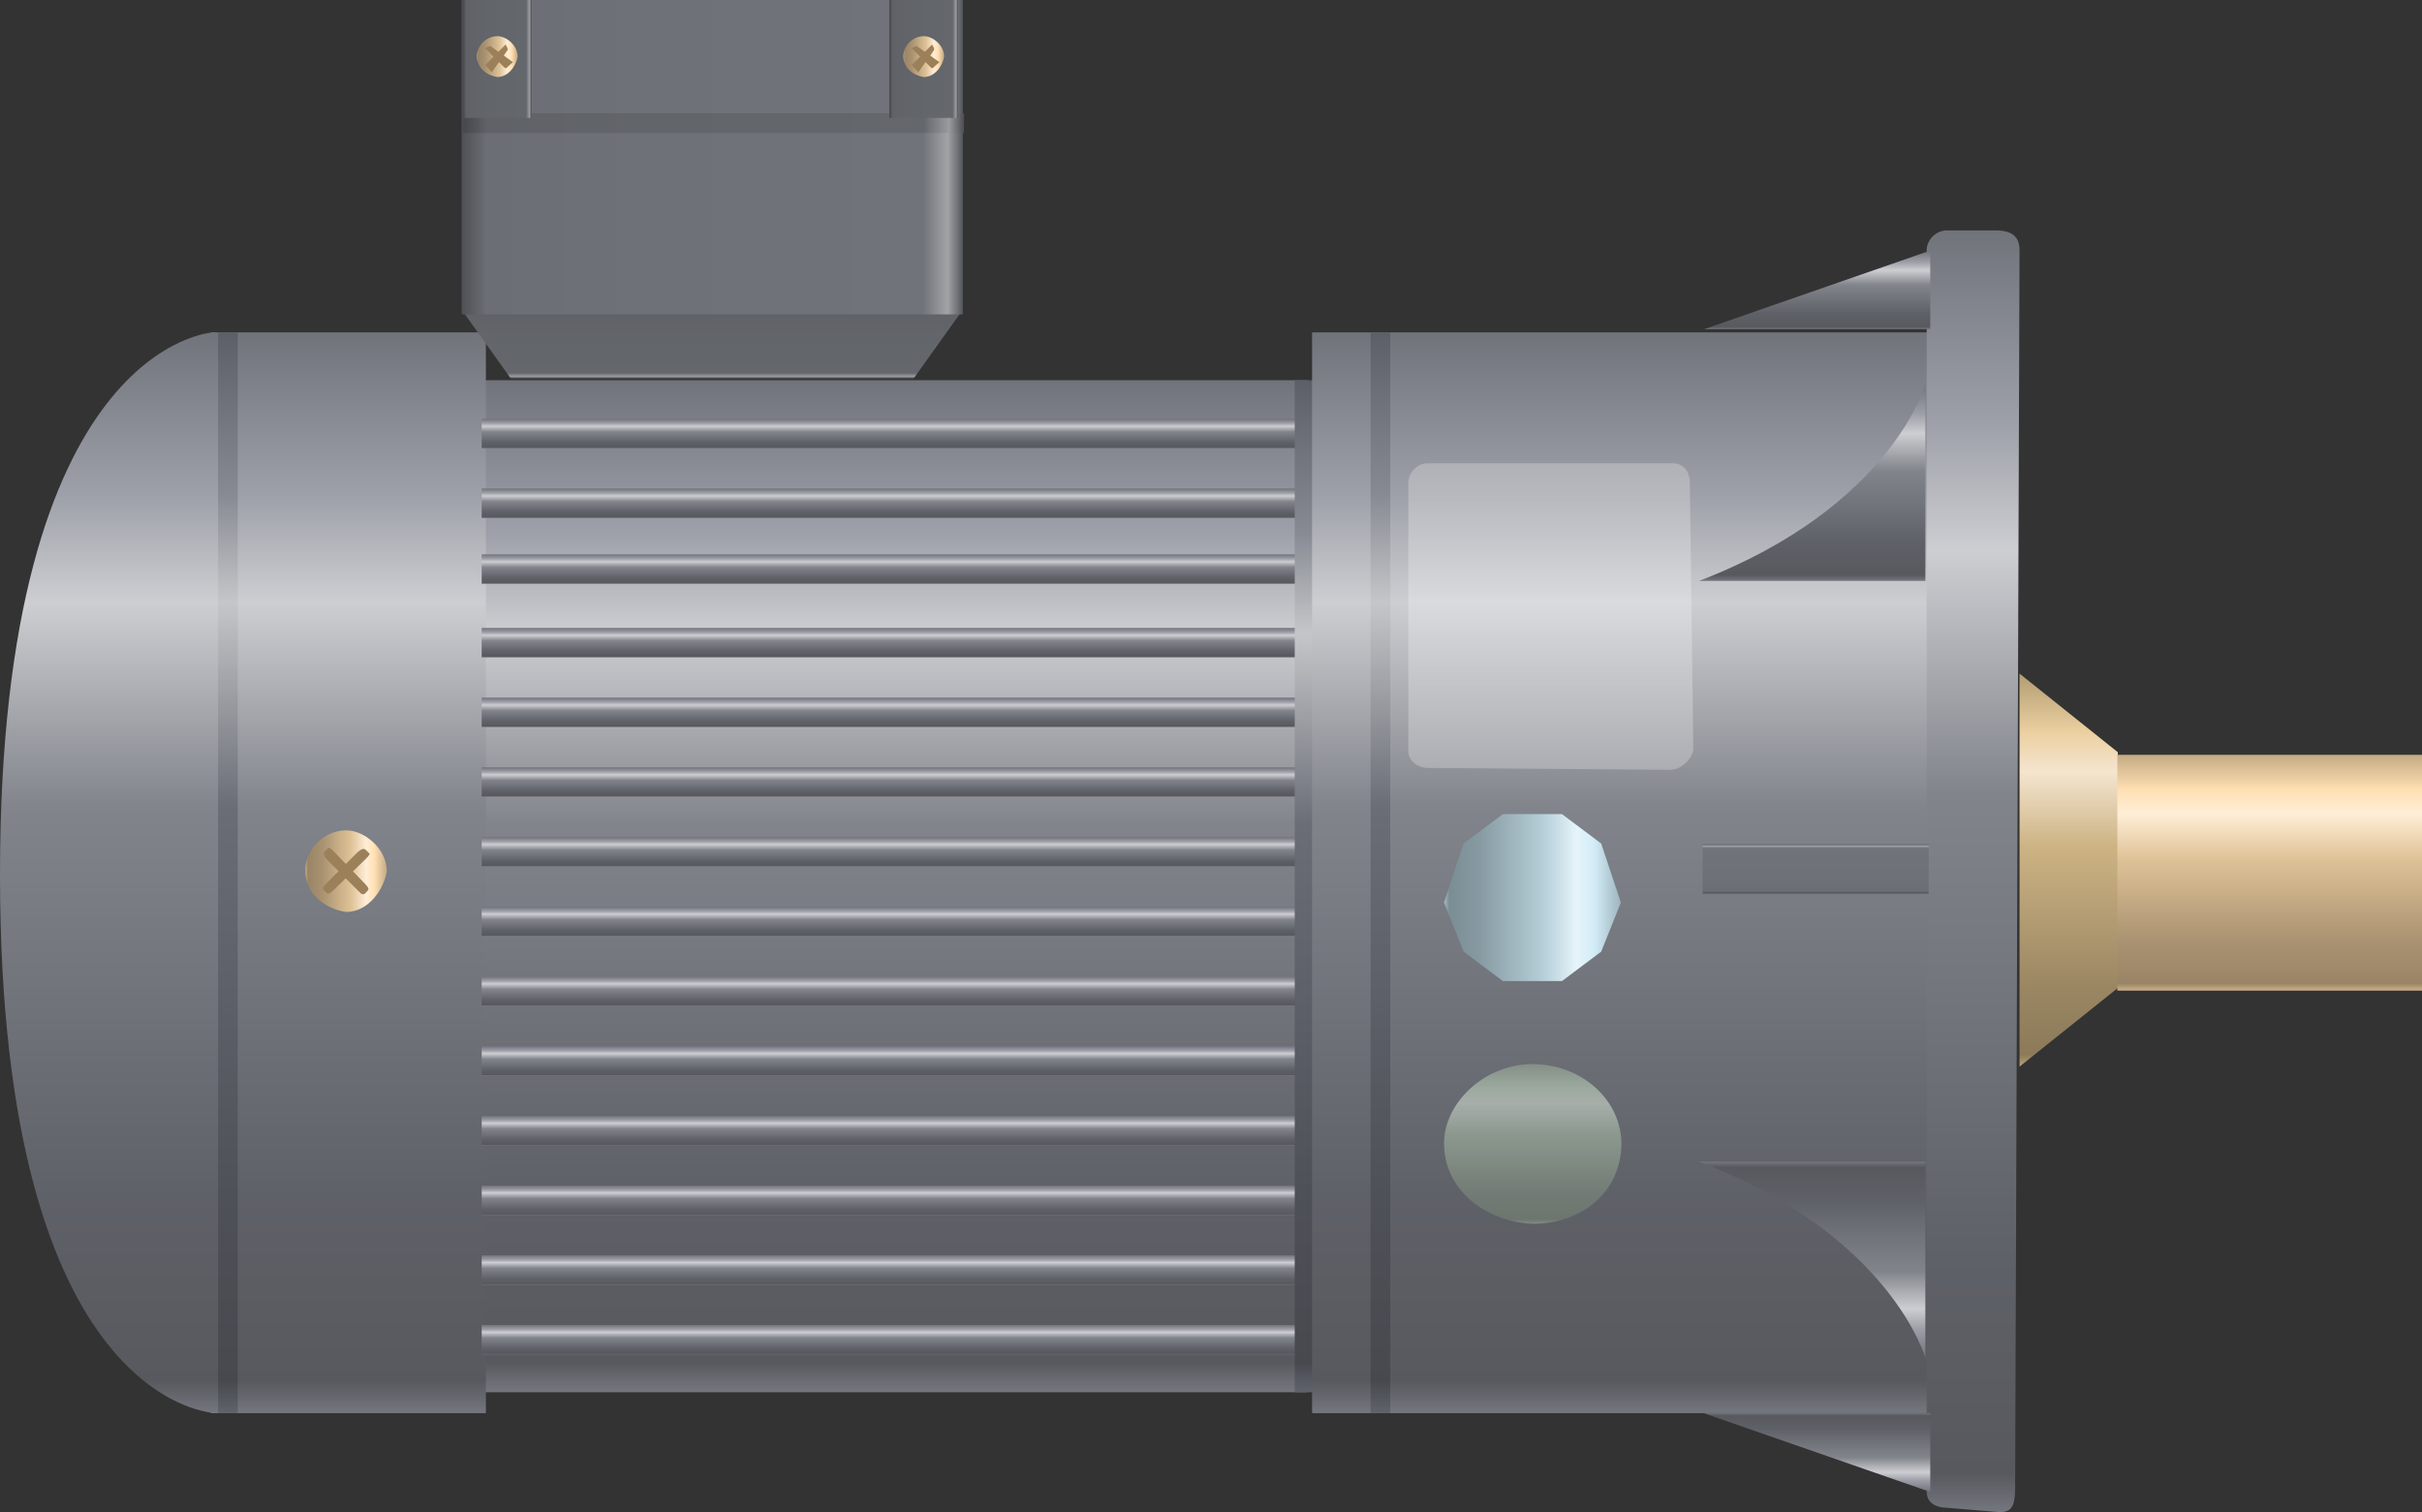 <?xml version="1.0" encoding="utf-8"?>
<!-- Generator: Adobe Illustrator 16.0.0, SVG Export Plug-In . SVG Version: 6.00 Build 0)  -->
<!DOCTYPE svg PUBLIC "-//W3C//DTD SVG 1.1//EN" "http://www.w3.org/Graphics/SVG/1.1/DTD/svg11.dtd">
<svg preserveAspectRatio="none" version="1.1" id="图层_1" xmlns="http://www.w3.org/2000/svg" xmlns:xlink="http://www.w3.org/1999/xlink" x="0px" y="0px"
	 width="184.844px" height="115.426px" viewBox="0.418 5.285 184.844 115.426" enable-background="new 0.418 5.285 184.844 115.426"
	 xml:space="preserve">
<rect x="0.418" y="5.285" width="184.844" height="115.426" fill="#333333" stroke="none"/>
<g id="surface186">
	
		<linearGradient id="SVGID_1_" gradientUnits="userSpaceOnUse" x1="307.714" y1="-313.113" x2="307.714" y2="-416.113" gradientTransform="matrix(0.75 0 0 -0.75 -162.106 -200.525)">
		<stop  offset="0" style="stop-color:#70737A"/>
		<stop  offset="0.15" style="stop-color:#9DA0A8"/>
		<stop  offset="0.25" style="stop-color:#CDCED2"/>
		<stop  offset="0.44" style="stop-color:#81848B"/>
		<stop  offset="0.6" style="stop-color:#72757C"/>
		<stop  offset="0.8" style="stop-color:#5F6168"/>
		<stop  offset="0.97" style="stop-color:#57595E"/>
		<stop  offset="1" style="stop-color:#75777F"/>
	</linearGradient>
	<path fill="url(#SVGID_1_)" d="M37.18,34.309h63v77.25h-63V34.309z"/>
	
		<linearGradient id="SVGID_2_" gradientUnits="userSpaceOnUse" x1="279.711" y1="-313.112" x2="279.711" y2="-423.112" gradientTransform="matrix(0.75 0 0 -0.75 -182.784 -204.178)">
		<stop  offset="0" style="stop-color:#70737A"/>
		<stop  offset="0.15" style="stop-color:#9DA0A8"/>
		<stop  offset="0.25" style="stop-color:#CDCED2"/>
		<stop  offset="0.44" style="stop-color:#81848B"/>
		<stop  offset="0.6" style="stop-color:#72757C"/>
		<stop  offset="0.8" style="stop-color:#5F6168"/>
		<stop  offset="0.97" style="stop-color:#57595E"/>
		<stop  offset="1" style="stop-color:#75777F"/>
	</linearGradient>
	<path fill="url(#SVGID_2_)" d="M16.5,30.656h21v82.5h-21V30.656z"/>
	
		<linearGradient id="SVGID_3_" gradientUnits="userSpaceOnUse" x1="276.713" y1="-313.112" x2="276.713" y2="-423.112" gradientTransform="matrix(0.75 0 0 -0.75 -198.867 -204.178)">
		<stop  offset="0" style="stop-color:#70737A"/>
		<stop  offset="0.15" style="stop-color:#9DA0A8"/>
		<stop  offset="0.25" style="stop-color:#CDCED2"/>
		<stop  offset="0.44" style="stop-color:#81848B"/>
		<stop  offset="0.6" style="stop-color:#72757C"/>
		<stop  offset="0.8" style="stop-color:#5F6168"/>
		<stop  offset="0.97" style="stop-color:#57595E"/>
		<stop  offset="1" style="stop-color:#75777F"/>
	</linearGradient>
	<path fill="url(#SVGID_3_)" d="M16.918,30.656v82.5c0,0-16.5-0.23-16.5-41.109c0-40.641,16.273-41.391,16.273-41.391H16.918z"/>
	
		<linearGradient id="SVGID_4_" gradientUnits="userSpaceOnUse" x1="477.111" y1="-134.215" x2="470.111" y2="-134.215" gradientTransform="matrix(0 0.75 -0.75 0 -45.889 -323.658)">
		<stop  offset="0" style="stop-color:#4B4D52"/>
		<stop  offset="0.03" style="stop-color:#9A9B9F"/>
		<stop  offset="0.08" style="stop-color:#64676C"/>
		<stop  offset="0.64" style="stop-color:#62656A"/>
		<stop  offset="0.95" style="stop-color:#606268"/>
		<stop  offset="1" style="stop-color:#45474B"/>
	</linearGradient>
	<path fill="url(#SVGID_4_)" d="M35.648,28.926l3.75,5.25h30.75l3.75-5.25H35.648z"/>
	
		<linearGradient id="SVGID_5_" gradientUnits="userSpaceOnUse" x1="316.714" y1="-329.112" x2="265.714" y2="-329.112" gradientTransform="matrix(0.75 0 0 -0.75 -163.638 -229.551)">
		<stop  offset="0" style="stop-color:#54575C"/>
		<stop  offset="0.03" style="stop-color:#A1A3A7"/>
		<stop  offset="0.08" style="stop-color:#707379"/>
		<stop  offset="0.64" style="stop-color:#6E7177"/>
		<stop  offset="0.95" style="stop-color:#6B6E74"/>
		<stop  offset="1" style="stop-color:#4E5055"/>
	</linearGradient>
	<path fill="url(#SVGID_5_)" d="M35.648,29.285h38.25v-24h-38.25V29.285z"/>
	
		<linearGradient id="SVGID_6_" gradientUnits="userSpaceOnUse" x1="316.712" y1="-314.11" x2="265.712" y2="-314.11" gradientTransform="matrix(0.75 0 0 -0.75 -163.543 -220.9)">
		<stop  offset="0" style="stop-color:#4B4D52"/>
		<stop  offset="0.03" style="stop-color:#9A9B9F"/>
		<stop  offset="0.08" style="stop-color:#64676C"/>
		<stop  offset="0.64" style="stop-color:#62656A"/>
		<stop  offset="0.95" style="stop-color:#606268"/>
		<stop  offset="1" style="stop-color:#45474B"/>
	</linearGradient>
	<path fill="url(#SVGID_6_)" d="M35.742,15.434h38.25v-1.5h-38.25V15.434z"/>
	
		<linearGradient id="SVGID_7_" gradientUnits="userSpaceOnUse" x1="272.712" y1="-319.113" x2="265.712" y2="-319.113" gradientTransform="matrix(0.75 0 0 -0.75 -163.543 -229.551)">
		<stop  offset="0" style="stop-color:#4B4D52"/>
		<stop  offset="0.03" style="stop-color:#9A9B9F"/>
		<stop  offset="0.08" style="stop-color:#64676C"/>
		<stop  offset="0.64" style="stop-color:#62656A"/>
		<stop  offset="0.95" style="stop-color:#606268"/>
		<stop  offset="1" style="stop-color:#45474B"/>
	</linearGradient>
	<path fill="url(#SVGID_7_)" d="M35.742,14.285h5.25v-9h-5.25V14.285z"/>
	
		<linearGradient id="SVGID_8_" gradientUnits="userSpaceOnUse" x1="272.71" y1="-319.113" x2="265.71" y2="-319.113" gradientTransform="matrix(0.75 0 0 -0.75 -130.994 -229.551)">
		<stop  offset="0" style="stop-color:#4B4D52"/>
		<stop  offset="0.03" style="stop-color:#9A9B9F"/>
		<stop  offset="0.08" style="stop-color:#64676C"/>
		<stop  offset="0.64" style="stop-color:#62656A"/>
		<stop  offset="0.95" style="stop-color:#606268"/>
		<stop  offset="1" style="stop-color:#45474B"/>
	</linearGradient>
	<path fill="url(#SVGID_8_)" d="M68.289,14.285h5.25v-9h-5.25V14.285z"/>
	
		<linearGradient id="SVGID_9_" gradientUnits="userSpaceOnUse" x1="307.714" y1="-313.116" x2="307.714" y2="-316.116" gradientTransform="matrix(0.75 0 0 -0.75 -162.106 -192.258)">
		<stop  offset="0" style="stop-color:#70737A"/>
		<stop  offset="0.15" style="stop-color:#9DA0A8"/>
		<stop  offset="0.25" style="stop-color:#CDCED2"/>
		<stop  offset="0.44" style="stop-color:#81848B"/>
		<stop  offset="0.6" style="stop-color:#72757C"/>
		<stop  offset="0.8" style="stop-color:#5F6168"/>
		<stop  offset="0.97" style="stop-color:#57595E"/>
		<stop  offset="1" style="stop-color:#75777F"/>
	</linearGradient>
	<path fill="url(#SVGID_9_)" d="M37.18,42.578h63v2.25h-63V42.578z"/>
	
		<linearGradient id="SVGID_10_" gradientUnits="userSpaceOnUse" x1="307.714" y1="-313.116" x2="307.714" y2="-316.116" gradientTransform="matrix(0.75 0 0 -0.75 -162.106 -181.617)">
		<stop  offset="0" style="stop-color:#70737A"/>
		<stop  offset="0.15" style="stop-color:#9DA0A8"/>
		<stop  offset="0.25" style="stop-color:#CDCED2"/>
		<stop  offset="0.44" style="stop-color:#81848B"/>
		<stop  offset="0.6" style="stop-color:#72757C"/>
		<stop  offset="0.8" style="stop-color:#5F6168"/>
		<stop  offset="0.97" style="stop-color:#57595E"/>
		<stop  offset="1" style="stop-color:#75777F"/>
	</linearGradient>
	<path fill="url(#SVGID_10_)" d="M37.18,53.219h63v2.25h-63V53.219z"/>
	
		<linearGradient id="SVGID_11_" gradientUnits="userSpaceOnUse" x1="307.714" y1="-313.116" x2="307.714" y2="-316.116" gradientTransform="matrix(0.75 0 0 -0.75 -162.106 -176.297)">
		<stop  offset="0" style="stop-color:#70737A"/>
		<stop  offset="0.15" style="stop-color:#9DA0A8"/>
		<stop  offset="0.25" style="stop-color:#CDCED2"/>
		<stop  offset="0.44" style="stop-color:#81848B"/>
		<stop  offset="0.6" style="stop-color:#72757C"/>
		<stop  offset="0.8" style="stop-color:#5F6168"/>
		<stop  offset="0.97" style="stop-color:#57595E"/>
		<stop  offset="1" style="stop-color:#75777F"/>
	</linearGradient>
	<path fill="url(#SVGID_11_)" d="M37.18,58.539h63v2.25h-63V58.539z"/>
	
		<linearGradient id="SVGID_12_" gradientUnits="userSpaceOnUse" x1="307.714" y1="-313.116" x2="307.714" y2="-316.116" gradientTransform="matrix(0.75 0 0 -0.75 -162.106 -170.977)">
		<stop  offset="0" style="stop-color:#70737A"/>
		<stop  offset="0.15" style="stop-color:#9DA0A8"/>
		<stop  offset="0.25" style="stop-color:#CDCED2"/>
		<stop  offset="0.44" style="stop-color:#81848B"/>
		<stop  offset="0.6" style="stop-color:#72757C"/>
		<stop  offset="0.8" style="stop-color:#5F6168"/>
		<stop  offset="0.97" style="stop-color:#57595E"/>
		<stop  offset="1" style="stop-color:#75777F"/>
	</linearGradient>
	<path fill="url(#SVGID_12_)" d="M37.18,63.859h63v2.25h-63V63.859z"/>
	
		<linearGradient id="SVGID_13_" gradientUnits="userSpaceOnUse" x1="307.714" y1="-313.116" x2="307.714" y2="-316.116" gradientTransform="matrix(0.75 0 0 -0.75 -162.106 -165.656)">
		<stop  offset="0" style="stop-color:#70737A"/>
		<stop  offset="0.15" style="stop-color:#9DA0A8"/>
		<stop  offset="0.25" style="stop-color:#CDCED2"/>
		<stop  offset="0.44" style="stop-color:#81848B"/>
		<stop  offset="0.6" style="stop-color:#72757C"/>
		<stop  offset="0.8" style="stop-color:#5F6168"/>
		<stop  offset="0.97" style="stop-color:#57595E"/>
		<stop  offset="1" style="stop-color:#75777F"/>
	</linearGradient>
	<path fill="url(#SVGID_13_)" d="M37.18,69.18h63v2.25h-63V69.18z"/>
	
		<linearGradient id="SVGID_14_" gradientUnits="userSpaceOnUse" x1="307.714" y1="-313.114" x2="307.714" y2="-316.114" gradientTransform="matrix(0.75 0 0 -0.75 -162.106 -160.335)">
		<stop  offset="0" style="stop-color:#70737A"/>
		<stop  offset="0.15" style="stop-color:#9DA0A8"/>
		<stop  offset="0.25" style="stop-color:#CDCED2"/>
		<stop  offset="0.44" style="stop-color:#81848B"/>
		<stop  offset="0.6" style="stop-color:#72757C"/>
		<stop  offset="0.8" style="stop-color:#5F6168"/>
		<stop  offset="0.97" style="stop-color:#57595E"/>
		<stop  offset="1" style="stop-color:#75777F"/>
	</linearGradient>
	<path fill="url(#SVGID_14_)" d="M37.18,74.5h63v2.25h-63V74.5z"/>
	
		<linearGradient id="SVGID_15_" gradientUnits="userSpaceOnUse" x1="307.714" y1="-313.114" x2="307.714" y2="-316.114" gradientTransform="matrix(0.75 0 0 -0.75 -162.106 -155.015)">
		<stop  offset="0" style="stop-color:#70737A"/>
		<stop  offset="0.15" style="stop-color:#9DA0A8"/>
		<stop  offset="0.25" style="stop-color:#CDCED2"/>
		<stop  offset="0.44" style="stop-color:#81848B"/>
		<stop  offset="0.6" style="stop-color:#72757C"/>
		<stop  offset="0.8" style="stop-color:#5F6168"/>
		<stop  offset="0.97" style="stop-color:#57595E"/>
		<stop  offset="1" style="stop-color:#75777F"/>
	</linearGradient>
	<path fill="url(#SVGID_15_)" d="M37.18,79.82h63v2.25h-63V79.82z"/>
	
		<linearGradient id="SVGID_16_" gradientUnits="userSpaceOnUse" x1="307.714" y1="-313.114" x2="307.714" y2="-316.114" gradientTransform="matrix(0.75 0 0 -0.75 -162.106 -149.694)">
		<stop  offset="0" style="stop-color:#70737A"/>
		<stop  offset="0.15" style="stop-color:#9DA0A8"/>
		<stop  offset="0.25" style="stop-color:#CDCED2"/>
		<stop  offset="0.44" style="stop-color:#81848B"/>
		<stop  offset="0.6" style="stop-color:#72757C"/>
		<stop  offset="0.8" style="stop-color:#5F6168"/>
		<stop  offset="0.97" style="stop-color:#57595E"/>
		<stop  offset="1" style="stop-color:#75777F"/>
	</linearGradient>
	<path fill="url(#SVGID_16_)" d="M37.18,85.141h63v2.25h-63V85.141z"/>
	
		<linearGradient id="SVGID_17_" gradientUnits="userSpaceOnUse" x1="307.714" y1="-313.114" x2="307.714" y2="-316.114" gradientTransform="matrix(0.75 0 0 -0.75 -162.106 -144.374)">
		<stop  offset="0" style="stop-color:#70737A"/>
		<stop  offset="0.15" style="stop-color:#9DA0A8"/>
		<stop  offset="0.25" style="stop-color:#CDCED2"/>
		<stop  offset="0.44" style="stop-color:#81848B"/>
		<stop  offset="0.6" style="stop-color:#72757C"/>
		<stop  offset="0.8" style="stop-color:#5F6168"/>
		<stop  offset="0.97" style="stop-color:#57595E"/>
		<stop  offset="1" style="stop-color:#75777F"/>
	</linearGradient>
	<path fill="url(#SVGID_17_)" d="M37.18,90.461h63v2.25h-63V90.461z"/>
	
		<linearGradient id="SVGID_18_" gradientUnits="userSpaceOnUse" x1="307.714" y1="-313.112" x2="307.714" y2="-316.112" gradientTransform="matrix(0.75 0 0 -0.75 -162.106 -139.053)">
		<stop  offset="0" style="stop-color:#70737A"/>
		<stop  offset="0.15" style="stop-color:#9DA0A8"/>
		<stop  offset="0.25" style="stop-color:#CDCED2"/>
		<stop  offset="0.44" style="stop-color:#81848B"/>
		<stop  offset="0.6" style="stop-color:#72757C"/>
		<stop  offset="0.8" style="stop-color:#5F6168"/>
		<stop  offset="0.97" style="stop-color:#57595E"/>
		<stop  offset="1" style="stop-color:#75777F"/>
	</linearGradient>
	<path fill="url(#SVGID_18_)" d="M37.18,95.781h63v2.25h-63V95.781z"/>
	
		<linearGradient id="SVGID_19_" gradientUnits="userSpaceOnUse" x1="307.714" y1="-313.112" x2="307.714" y2="-316.112" gradientTransform="matrix(0.75 0 0 -0.75 -162.106 -133.732)">
		<stop  offset="0" style="stop-color:#70737A"/>
		<stop  offset="0.15" style="stop-color:#9DA0A8"/>
		<stop  offset="0.25" style="stop-color:#CDCED2"/>
		<stop  offset="0.44" style="stop-color:#81848B"/>
		<stop  offset="0.6" style="stop-color:#72757C"/>
		<stop  offset="0.8" style="stop-color:#5F6168"/>
		<stop  offset="0.97" style="stop-color:#57595E"/>
		<stop  offset="1" style="stop-color:#75777F"/>
	</linearGradient>
	<path fill="url(#SVGID_19_)" d="M37.18,101.102h63v2.25h-63V101.102z"/>
	
		<linearGradient id="SVGID_20_" gradientUnits="userSpaceOnUse" x1="307.714" y1="-313.112" x2="307.714" y2="-316.112" gradientTransform="matrix(0.75 0 0 -0.75 -162.106 -128.412)">
		<stop  offset="0" style="stop-color:#70737A"/>
		<stop  offset="0.15" style="stop-color:#9DA0A8"/>
		<stop  offset="0.25" style="stop-color:#CDCED2"/>
		<stop  offset="0.44" style="stop-color:#81848B"/>
		<stop  offset="0.6" style="stop-color:#72757C"/>
		<stop  offset="0.8" style="stop-color:#5F6168"/>
		<stop  offset="0.97" style="stop-color:#57595E"/>
		<stop  offset="1" style="stop-color:#75777F"/>
	</linearGradient>
	<path fill="url(#SVGID_20_)" d="M37.18,106.422h63v2.25h-63V106.422z"/>
	
		<linearGradient id="SVGID_21_" gradientUnits="userSpaceOnUse" x1="307.714" y1="-313.116" x2="307.714" y2="-316.116" gradientTransform="matrix(0.75 0 0 -0.75 -162.106 -197.578)">
		<stop  offset="0" style="stop-color:#70737A"/>
		<stop  offset="0.15" style="stop-color:#9DA0A8"/>
		<stop  offset="0.25" style="stop-color:#CDCED2"/>
		<stop  offset="0.44" style="stop-color:#81848B"/>
		<stop  offset="0.6" style="stop-color:#72757C"/>
		<stop  offset="0.8" style="stop-color:#5F6168"/>
		<stop  offset="0.97" style="stop-color:#57595E"/>
		<stop  offset="1" style="stop-color:#75777F"/>
	</linearGradient>
	<path fill="url(#SVGID_21_)" d="M37.18,37.258h63v2.25h-63V37.258z"/>
	
		<linearGradient id="SVGID_22_" gradientUnits="userSpaceOnUse" x1="307.714" y1="-313.114" x2="307.714" y2="-316.114" gradientTransform="matrix(0.75 0 0 -0.75 -162.106 -187.233)">
		<stop  offset="0" style="stop-color:#70737A"/>
		<stop  offset="0.15" style="stop-color:#9DA0A8"/>
		<stop  offset="0.25" style="stop-color:#CDCED2"/>
		<stop  offset="0.44" style="stop-color:#81848B"/>
		<stop  offset="0.6" style="stop-color:#72757C"/>
		<stop  offset="0.8" style="stop-color:#5F6168"/>
		<stop  offset="0.97" style="stop-color:#57595E"/>
		<stop  offset="1" style="stop-color:#75777F"/>
	</linearGradient>
	<path fill="url(#SVGID_22_)" d="M37.18,47.602h63v2.25h-63V47.602z"/>
	
		<linearGradient id="SVGID_23_" gradientUnits="userSpaceOnUse" x1="266.712" y1="-313.112" x2="266.712" y2="-423.112" gradientTransform="matrix(0.75 0 0 -0.75 -182.222 -204.178)">
		<stop  offset="0" style="stop-color:#5C5F67"/>
		<stop  offset="0.15" style="stop-color:#878A93"/>
		<stop  offset="0.25" style="stop-color:#C5C6C9"/>
		<stop  offset="0.44" style="stop-color:#6A6D76"/>
		<stop  offset="0.6" style="stop-color:#5E6169"/>
		<stop  offset="0.8" style="stop-color:#4E5157"/>
		<stop  offset="0.97" style="stop-color:#47494F"/>
		<stop  offset="1" style="stop-color:#60636B"/>
	</linearGradient>
	<path fill="url(#SVGID_23_)" d="M17.063,30.656h1.5v82.5h-1.5V30.656z"/>
	
		<linearGradient id="SVGID_24_" gradientUnits="userSpaceOnUse" x1="273.993" y1="-317.268" x2="265.712" y2="-317.268" gradientTransform="matrix(0.75 0 0 -0.75 -175.558 -166.168)">
		<stop  offset="0" style="stop-color:#C4AA84"/>
		<stop  offset="0.15" style="stop-color:#FFE0B3"/>
		<stop  offset="0.25" style="stop-color:#FFEED7"/>
		<stop  offset="0.44" style="stop-color:#DFC297"/>
		<stop  offset="0.6" style="stop-color:#C7AD86"/>
		<stop  offset="0.8" style="stop-color:#A89170"/>
		<stop  offset="0.97" style="stop-color:#998566"/>
		<stop  offset="1" style="stop-color:#CBB189"/>
	</linearGradient>
	<path fill="url(#SVGID_24_)" d="M23.727,71.668c0-1.5,1.391-3,3.105-3c1.395,0,3.105,1.395,3.105,3.113
		c-0.211,1.387-1.391,3.117-3.105,3.117c-1.605-0.23-3.105-1.395-3.105-3.117V71.668z"/>
	<path fill="#9C8059" d="M25.508,69.98c0,0,0.164,0.082,0.324,0.238l2.328,2.414c0.531,0.527,0.395,0.566,0.238,0.727
		c-0.238,0.332-0.414,0.156-0.57,0l-2.32-2.32c-0.527-0.527-0.406-0.66-0.246-0.82L25.508,69.98z"/>
	<path fill="#9C8059" d="M28.637,70.469c0,0-0.086,0.164-0.242,0.32l-2.41,2.332c-0.531,0.531-0.57,0.395-0.727,0.238
		c-0.336-0.238-0.16-0.414,0-0.57l2.316-2.32c0.531-0.527,0.664-0.406,0.82-0.25L28.637,70.469z"/>
	
		<linearGradient id="SVGID_25_" gradientUnits="userSpaceOnUse" x1="266.711" y1="-313.113" x2="266.711" y2="-416.113" gradientTransform="matrix(0.75 0 0 -0.75 -100.053 -200.525)">
		<stop  offset="0" style="stop-color:#5C5F67"/>
		<stop  offset="0.15" style="stop-color:#878A93"/>
		<stop  offset="0.25" style="stop-color:#C5C6C9"/>
		<stop  offset="0.44" style="stop-color:#6A6D76"/>
		<stop  offset="0.6" style="stop-color:#5E6169"/>
		<stop  offset="0.8" style="stop-color:#4E5157"/>
		<stop  offset="0.97" style="stop-color:#47494F"/>
		<stop  offset="1" style="stop-color:#60636B"/>
	</linearGradient>
	<path fill="url(#SVGID_25_)" d="M99.23,34.309h1.5v77.25h-1.5V34.309z"/>
	
		<linearGradient id="SVGID_26_" gradientUnits="userSpaceOnUse" x1="297.215" y1="-313.112" x2="297.215" y2="-423.112" gradientTransform="matrix(0.75 0 0 -0.75 -98.732 -204.178)">
		<stop  offset="0" style="stop-color:#70737A"/>
		<stop  offset="0.15" style="stop-color:#9DA0A8"/>
		<stop  offset="0.25" style="stop-color:#CDCED2"/>
		<stop  offset="0.44" style="stop-color:#81848B"/>
		<stop  offset="0.6" style="stop-color:#72757C"/>
		<stop  offset="0.8" style="stop-color:#5F6168"/>
		<stop  offset="0.97" style="stop-color:#57595E"/>
		<stop  offset="1" style="stop-color:#75777F"/>
	</linearGradient>
	<path fill="url(#SVGID_26_)" d="M100.555,30.656h47.25v82.5h-47.25V30.656z"/>
	
		<linearGradient id="SVGID_27_" gradientUnits="userSpaceOnUse" x1="270.437" y1="-313.113" x2="270.437" y2="-443.566" gradientTransform="matrix(0.75 0 0 -0.75 -51.824 -211.963)">
		<stop  offset="0" style="stop-color:#70737A"/>
		<stop  offset="0.15" style="stop-color:#9DA0A8"/>
		<stop  offset="0.25" style="stop-color:#CDCED2"/>
		<stop  offset="0.44" style="stop-color:#81848B"/>
		<stop  offset="0.6" style="stop-color:#72757C"/>
		<stop  offset="0.8" style="stop-color:#5F6168"/>
		<stop  offset="0.97" style="stop-color:#57595E"/>
		<stop  offset="1" style="stop-color:#75777F"/>
	</linearGradient>
	<path fill="url(#SVGID_27_)" d="M148.961,22.871h3.75c1.5,0,1.836,0.691,1.836,1.539l-0.336,94.461c0,1.5-0.352,1.84-1.195,1.84
		l-4.055-0.34c-0.75,0-1.5-0.348-1.5-1.199V24.371c0-0.75,0.688-1.5,1.531-1.5H148.961z"/>
	
		<linearGradient id="SVGID_28_" gradientUnits="userSpaceOnUse" x1="270.715" y1="-313.115" x2="270.715" y2="-353.115" gradientTransform="matrix(0.75 0 0 -0.75 -44.74 -178.133)">
		<stop  offset="0" style="stop-color:#B39D73"/>
		<stop  offset="0.15" style="stop-color:#EBD0A1"/>
		<stop  offset="0.25" style="stop-color:#F4E5CF"/>
		<stop  offset="0.44" style="stop-color:#CDB384"/>
		<stop  offset="0.6" style="stop-color:#B69F75"/>
		<stop  offset="0.8" style="stop-color:#9A8662"/>
		<stop  offset="0.97" style="stop-color:#8C7A59"/>
		<stop  offset="1" style="stop-color:#BAA378"/>
	</linearGradient>
	<path fill="url(#SVGID_28_)" d="M154.547,56.703l7.5,6v18l-7.5,6V56.703z"/>
	
		<linearGradient id="SVGID_29_" gradientUnits="userSpaceOnUse" x1="281.211" y1="-313.115" x2="281.211" y2="-337.115" gradientTransform="matrix(0.75 0 0 -0.75 -37.273 -171.934)">
		<stop  offset="0" style="stop-color:#C4AA84"/>
		<stop  offset="0.15" style="stop-color:#FFE0B3"/>
		<stop  offset="0.25" style="stop-color:#FFEED7"/>
		<stop  offset="0.44" style="stop-color:#DFC297"/>
		<stop  offset="0.6" style="stop-color:#C7AD86"/>
		<stop  offset="0.8" style="stop-color:#A89170"/>
		<stop  offset="0.97" style="stop-color:#998566"/>
		<stop  offset="1" style="stop-color:#CBB189"/>
	</linearGradient>
	<path fill="url(#SVGID_29_)" d="M162.012,62.902h23.25v18h-23.25V62.902z"/>
	
		<linearGradient id="SVGID_30_" gradientUnits="userSpaceOnUse" x1="277.213" y1="-313.114" x2="277.213" y2="-321.114" gradientTransform="matrix(0.75 0 0 -0.75 -68.8 -210.425)">
		<stop  offset="0" style="stop-color:#70737A"/>
		<stop  offset="0.15" style="stop-color:#9DA0A8"/>
		<stop  offset="0.25" style="stop-color:#CDCED2"/>
		<stop  offset="0.44" style="stop-color:#81848B"/>
		<stop  offset="0.6" style="stop-color:#72757C"/>
		<stop  offset="0.8" style="stop-color:#5F6168"/>
		<stop  offset="0.97" style="stop-color:#57595E"/>
		<stop  offset="1" style="stop-color:#75777F"/>
	</linearGradient>
	<path fill="url(#SVGID_30_)" d="M130.484,30.41h17.25v-6L130.484,30.41z"/>
	
		<linearGradient id="SVGID_31_" gradientUnits="userSpaceOnUse" x1="277.213" y1="640.112" x2="277.213" y2="632.112" gradientTransform="matrix(0.75 0 0 0.75 -68.8 -360.912)">
		<stop  offset="0" style="stop-color:#70737A"/>
		<stop  offset="0.15" style="stop-color:#9DA0A8"/>
		<stop  offset="0.25" style="stop-color:#CDCED2"/>
		<stop  offset="0.44" style="stop-color:#81848B"/>
		<stop  offset="0.6" style="stop-color:#72757C"/>
		<stop  offset="0.8" style="stop-color:#5F6168"/>
		<stop  offset="0.97" style="stop-color:#57595E"/>
		<stop  offset="1" style="stop-color:#75777F"/>
	</linearGradient>
	<path fill="url(#SVGID_31_)" d="M130.484,113.172h17.25v6L130.484,113.172z"/>
	
		<linearGradient id="SVGID_32_" gradientUnits="userSpaceOnUse" x1="277.212" y1="-313.112" x2="277.212" y2="-333.112" gradientTransform="matrix(0.75 0 0 -0.75 -69.175 -200.205)">
		<stop  offset="0" style="stop-color:#70737A"/>
		<stop  offset="0.15" style="stop-color:#9DA0A8"/>
		<stop  offset="0.25" style="stop-color:#CDCED2"/>
		<stop  offset="0.44" style="stop-color:#81848B"/>
		<stop  offset="0.6" style="stop-color:#72757C"/>
		<stop  offset="0.8" style="stop-color:#5F6168"/>
		<stop  offset="0.97" style="stop-color:#57595E"/>
		<stop  offset="1" style="stop-color:#75777F"/>
	</linearGradient>
	<path fill="url(#SVGID_32_)" d="M130.109,49.629h17.25v-15c0,0-2.586,9.348-17.25,14.992V49.629z"/>
	
		<linearGradient id="SVGID_33_" gradientUnits="userSpaceOnUse" x1="277.215" y1="-313.116" x2="277.215" y2="-318.116" gradientTransform="matrix(0.75 0 0 -0.75 -68.928 -165.094)">
		<stop  offset="0" style="stop-color:#54575C"/>
		<stop  offset="0.03" style="stop-color:#A1A3A7"/>
		<stop  offset="0.08" style="stop-color:#707379"/>
		<stop  offset="0.64" style="stop-color:#6E7177"/>
		<stop  offset="0.95" style="stop-color:#6B6E74"/>
		<stop  offset="1" style="stop-color:#4E5055"/>
	</linearGradient>
	<path fill="url(#SVGID_33_)" d="M130.359,69.742h17.25v3.75h-17.25V69.742z"/>
	
		<linearGradient id="SVGID_34_" gradientUnits="userSpaceOnUse" x1="277.213" y1="640.113" x2="277.213" y2="620.113" gradientTransform="matrix(0.75 0 0 0.75 -69.175 -371.132)">
		<stop  offset="0" style="stop-color:#70737A"/>
		<stop  offset="0.15" style="stop-color:#9DA0A8"/>
		<stop  offset="0.25" style="stop-color:#CDCED2"/>
		<stop  offset="0.44" style="stop-color:#81848B"/>
		<stop  offset="0.6" style="stop-color:#72757C"/>
		<stop  offset="0.8" style="stop-color:#5F6168"/>
		<stop  offset="0.97" style="stop-color:#57595E"/>
		<stop  offset="1" style="stop-color:#75777F"/>
	</linearGradient>
	<path fill="url(#SVGID_34_)" d="M130.109,93.953h17.25v15c0,0-2.586-9.348-17.25-14.992V93.953z"/>
	
		<linearGradient id="SVGID_35_" gradientUnits="userSpaceOnUse" x1="266.712" y1="-313.112" x2="266.712" y2="-423.112" gradientTransform="matrix(0.75 0 0 -0.75 -94.265 -204.178)">
		<stop  offset="0" style="stop-color:#5C5F67"/>
		<stop  offset="0.15" style="stop-color:#878A93"/>
		<stop  offset="0.25" style="stop-color:#C5C6C9"/>
		<stop  offset="0.44" style="stop-color:#6A6D76"/>
		<stop  offset="0.6" style="stop-color:#5E6169"/>
		<stop  offset="0.8" style="stop-color:#4E5157"/>
		<stop  offset="0.97" style="stop-color:#47494F"/>
		<stop  offset="1" style="stop-color:#60636B"/>
	</linearGradient>
	<path fill="url(#SVGID_35_)" d="M105.02,30.656h1.5v82.5h-1.5V30.656z"/>
	<path fill="#FFFFFF" fill-opacity="0.251" d="M109.398,40.652h18.75c0.75,0,1.238,0.656,1.238,1.461l0.262,20.289
		c0,0.75-0.922,1.648-1.727,1.648l-18.523-0.148c-0.75,0-1.5-0.504-1.5-1.313V42.152c0-0.75,0.645-1.5,1.449-1.5H109.398z"/>
	
		<linearGradient id="SVGID_36_" gradientUnits="userSpaceOnUse" x1="283.713" y1="-321.613" x2="265.713" y2="-321.613" gradientTransform="matrix(0.75 0 0 -0.75 -88.664 -167.41)">
		<stop  offset="0" style="stop-color:#9EB4BD"/>
		<stop  offset="0.15" style="stop-color:#D2ECF7"/>
		<stop  offset="0.25" style="stop-color:#E6F4FA"/>
		<stop  offset="0.44" style="stop-color:#B5CED7"/>
		<stop  offset="0.6" style="stop-color:#A1B7C0"/>
		<stop  offset="0.8" style="stop-color:#879AA2"/>
		<stop  offset="0.97" style="stop-color:#7B8D94"/>
		<stop  offset="1" style="stop-color:#A5BBC4"/>
	</linearGradient>
	<path fill="url(#SVGID_36_)" d="M119.621,67.426l3,2.25l1.5,4.5l-1.5,3.75l-3,2.25h-4.5l-3-2.25l-1.5-3.75l1.5-4.5l3-2.25H119.621z
		"/>
	
		<linearGradient id="SVGID_37_" gradientUnits="userSpaceOnUse" x1="274.731" y1="-313.092" x2="274.731" y2="-329.347" gradientTransform="matrix(0.75 0 0 -0.75 -88.654 -148.307)">
		<stop  offset="0" style="stop-color:#9DB098;stop-opacity:0.502"/>
		<stop  offset="0.15" style="stop-color:#D0E8CB;stop-opacity:0.502"/>
		<stop  offset="0.25" style="stop-color:#E5F2E2;stop-opacity:0.502"/>
		<stop  offset="0.44" style="stop-color:#B3C9AE;stop-opacity:0.502"/>
		<stop  offset="0.6" style="stop-color:#9FB39B;stop-opacity:0.502"/>
		<stop  offset="0.8" style="stop-color:#869782;stop-opacity:0.502"/>
		<stop  offset="0.97" style="stop-color:#7A8A76;stop-opacity:0.502"/>
		<stop  offset="1" style="stop-color:#A3B79E;stop-opacity:0.502"/>
	</linearGradient>
	<path fill="url(#SVGID_37_)" d="M110.629,92.527c0-3,3.023-6.016,6.773-6.016c3.727,0.016,6.758,2.73,6.758,6.102
		c-0.031,3.664-3.027,6.09-6.758,6.09c-3.773-0.176-6.773-2.73-6.773-6.09V92.527z"/>
	
		<linearGradient id="SVGID_38_" gradientUnits="userSpaceOnUse" x1="269.851" y1="-315.19" x2="265.709" y2="-315.19" gradientTransform="matrix(0.75 0 0 -0.75 -162.466 -226.788)">
		<stop  offset="0" style="stop-color:#C4AA84"/>
		<stop  offset="0.15" style="stop-color:#FFE0B3"/>
		<stop  offset="0.25" style="stop-color:#FFEED7"/>
		<stop  offset="0.44" style="stop-color:#DFC297"/>
		<stop  offset="0.6" style="stop-color:#C7AD86"/>
		<stop  offset="0.8" style="stop-color:#A89170"/>
		<stop  offset="0.97" style="stop-color:#998566"/>
		<stop  offset="1" style="stop-color:#CBB189"/>
	</linearGradient>
	<path fill="url(#SVGID_38_)" d="M36.82,9.547c0-0.75,0.691-1.5,1.551-1.5c0.699,0,1.551,0.699,1.551,1.559
		c-0.102,0.691-0.695,1.559-1.551,1.559c-0.801-0.117-1.551-0.699-1.551-1.559V9.547z"/>
	<path fill="#9C8059" d="M37.445,8.969c0,0,0.348-0.223,0.426-0.145l1.695,1.207c0,0-0.332,0.281-0.414,0.363
		c-0.117,0.164-0.203,0.078-0.285,0L37.445,8.969c0,0,0.063-0.066,0.141-0.145L37.445,8.969z"/>
	<path fill="#9C8059" d="M39.008,8.684c0,0,0.223,0.348,0.145,0.426l-1.207,1.695c0,0-0.281-0.332-0.363-0.41
		c-0.164-0.121-0.078-0.207,0-0.285L39.008,8.684c0,0,0.066,0.063,0.145,0.141L39.008,8.684z"/>
	
		<linearGradient id="SVGID_39_" gradientUnits="userSpaceOnUse" x1="269.853" y1="-315.19" x2="265.712" y2="-315.19" gradientTransform="matrix(0.75 0 0 -0.75 -129.917 -226.788)">
		<stop  offset="0" style="stop-color:#C4AA84"/>
		<stop  offset="0.15" style="stop-color:#FFE0B3"/>
		<stop  offset="0.25" style="stop-color:#FFEED7"/>
		<stop  offset="0.44" style="stop-color:#DFC297"/>
		<stop  offset="0.6" style="stop-color:#C7AD86"/>
		<stop  offset="0.8" style="stop-color:#A89170"/>
		<stop  offset="0.97" style="stop-color:#998566"/>
		<stop  offset="1" style="stop-color:#CBB189"/>
	</linearGradient>
	<path fill="url(#SVGID_39_)" d="M69.367,9.547c0-0.75,0.695-1.5,1.551-1.5c0.699,0,1.555,0.699,1.555,1.559
		c-0.105,0.691-0.695,1.559-1.555,1.559c-0.801-0.117-1.551-0.699-1.551-1.559V9.547z"/>
	<path fill="#9C8059" d="M69.992,8.969c0,0,0.348-0.223,0.426-0.145l1.695,1.207c0,0-0.332,0.281-0.41,0.363
		c-0.117,0.164-0.207,0.078-0.285,0L69.992,8.969c0,0,0.063-0.066,0.141-0.145L69.992,8.969z"/>
	<path fill="#9C8059" d="M71.555,8.684c0,0,0.227,0.348,0.145,0.426l-1.203,1.695c0,0-0.285-0.332-0.363-0.41
		c-0.168-0.121-0.078-0.207,0-0.285L71.555,8.684c0,0,0.066,0.063,0.145,0.141L71.555,8.684z"/>
</g>
</svg>
